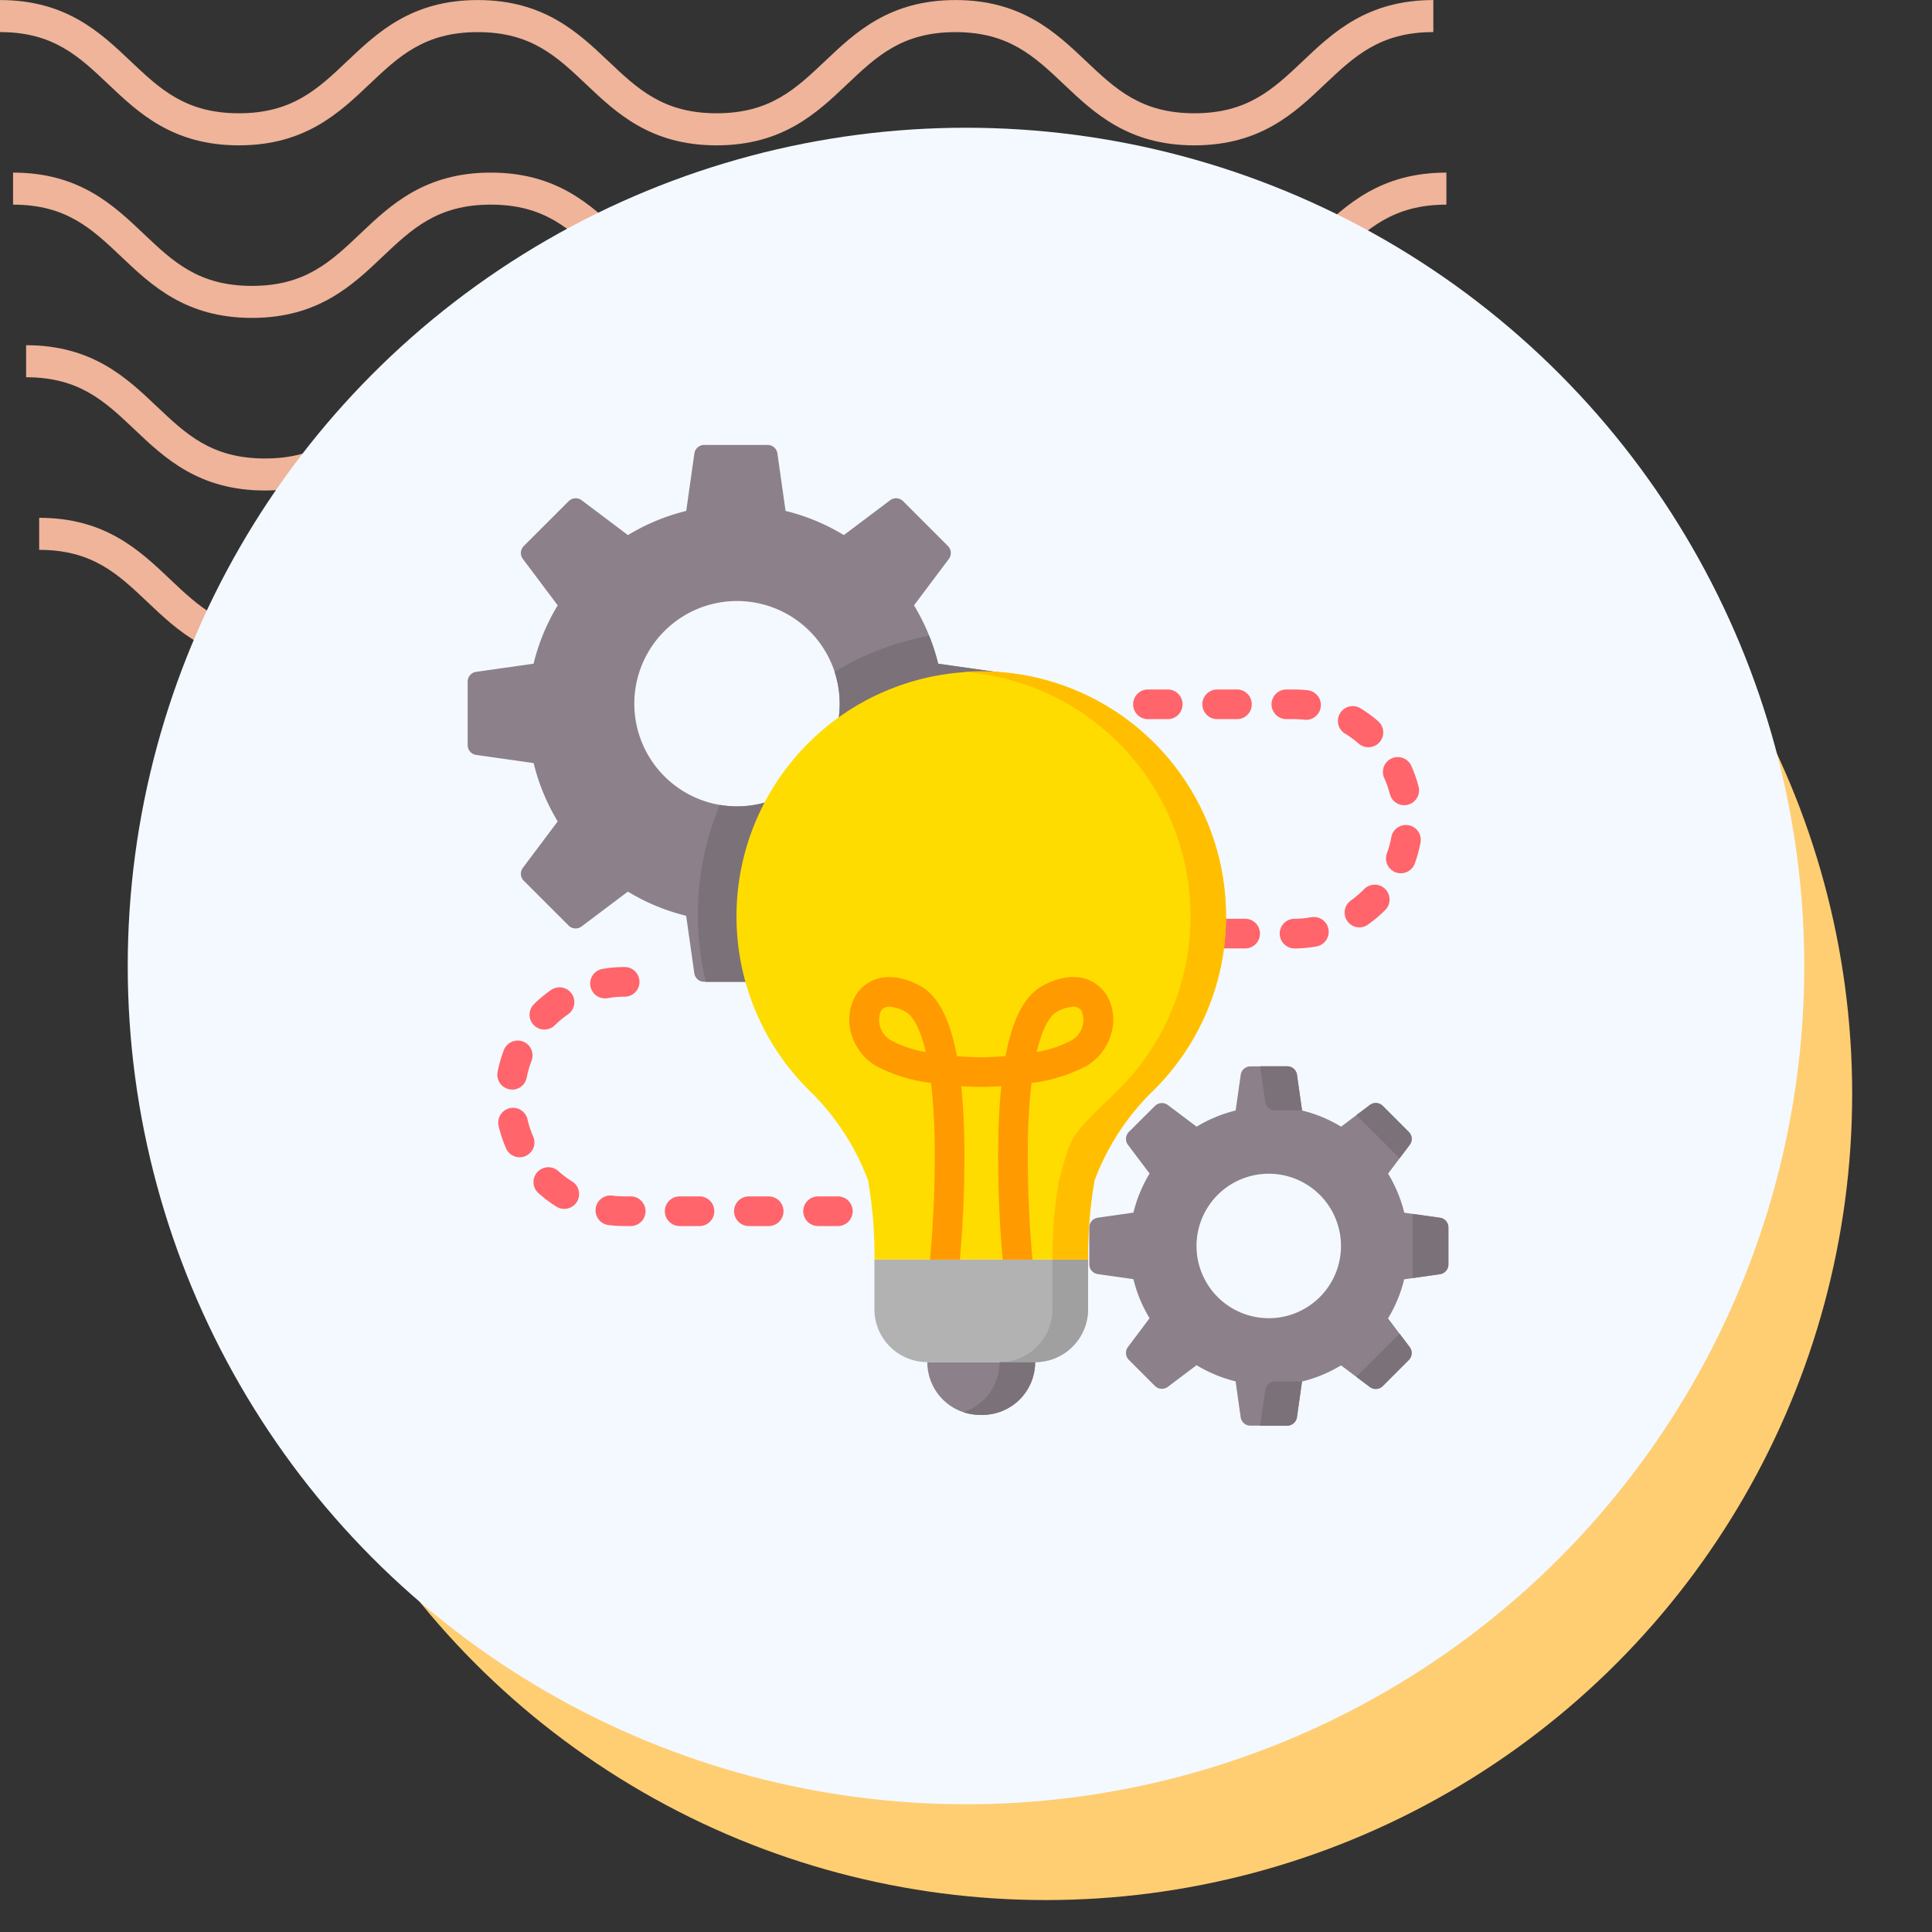 <svg xmlns="http://www.w3.org/2000/svg" xmlns:xlink="http://www.w3.org/1999/xlink" width="121" height="121" viewBox="0 0 121 121">
  <rect x="0" y="0" width="121" height="121" fill="#333333" stroke="none"/>
  <defs>
    <clipPath id="clip-path">
      <rect id="Rectángulo_400938" data-name="Rectángulo 400938" width="121" height="121" transform="translate(0 0)" fill="none"/>
    </clipPath>
    <clipPath id="clip-path-2">
      <rect id="Rectángulo_401073" data-name="Rectángulo 401073" width="92.219" height="41.532" fill="#efb499"/>
    </clipPath>
  </defs>
  <g id="Grupo_1104650" data-name="Grupo 1104650" transform="translate(2579 10791.578)">
    <g id="Grupo_1104438" data-name="Grupo 1104438" transform="translate(-2966.668 -16804.578)">
      <rect id="Rectángulo_401103" data-name="Rectángulo 401103" width="121" height="121" transform="translate(387.668 6013)" fill="none"/>
      <g id="Grupo_1099348" data-name="Grupo 1099348" transform="translate(387.668 6013)">
        <g id="Grupo_1099282" data-name="Grupo 1099282">
          <g id="Grupo_1099281" data-name="Grupo 1099281" clip-path="url(#clip-path-2)">
            <path id="Trazado_873375" data-name="Trazado 873375" d="M74.8,9.1c-4.139,0-6.28-2.03-8.17-3.821-1.855-1.756-3.452-3.274-6.792-3.274s-4.937,1.517-6.792,3.274C51.161,7.072,49.023,9.1,44.881,9.1s-6.28-2.03-8.169-3.821C34.857,3.525,33.26,2.007,29.92,2.007s-4.937,1.517-6.789,3.274C21.241,7.072,19.1,9.1,14.962,9.1S8.679,7.072,6.789,5.281C4.937,3.525,3.34,2.007,0,2.007V0C4.139,0,6.28,2.033,8.17,3.821c1.855,1.759,3.452,3.274,6.792,3.274S19.9,5.58,21.75,3.824C23.637,2.033,25.781,0,29.92,0s6.283,2.033,8.17,3.821c1.855,1.759,3.452,3.274,6.792,3.274s4.937-1.514,6.792-3.274C53.56,2.033,55.7,0,59.843,0s6.283,2.033,8.17,3.821C69.867,5.58,71.464,7.094,74.8,7.094S79.742,5.58,81.6,3.821C83.483,2.033,85.624,0,89.766,0V2.007c-3.34,0-4.937,1.517-6.792,3.274C81.084,7.072,78.943,9.1,74.8,9.1" transform="translate(2.453 32.43)" fill="#efb499"/>
            <path id="Trazado_873376" data-name="Trazado 873376" d="M74.8,9.1c-4.139,0-6.283-2.03-8.17-3.824-1.855-1.756-3.452-3.27-6.792-3.27s-4.937,1.514-6.792,3.27C51.164,7.072,49.023,9.1,44.881,9.1s-6.283-2.03-8.17-3.824c-1.855-1.756-3.452-3.27-6.792-3.27s-4.937,1.517-6.789,3.27C21.241,7.072,19.1,9.1,14.962,9.1S8.679,7.072,6.789,5.278C4.937,3.522,3.34,2.007,0,2.007V0C4.139,0,6.283,2.03,8.17,3.821c1.855,1.759,3.452,3.274,6.792,3.274S19.9,5.58,21.75,3.821C23.637,2.03,25.781,0,29.92,0S36.2,2.03,38.093,3.821c1.852,1.759,3.449,3.274,6.789,3.274s4.937-1.514,6.792-3.274C53.56,2.03,55.7,0,59.843,0s6.283,2.03,8.17,3.821C69.867,5.58,71.464,7.094,74.8,7.094S79.742,5.58,81.6,3.821C83.486,2.03,85.627,0,89.769,0V2.007c-3.34,0-4.94,1.517-6.8,3.27C81.084,7.072,78.943,9.1,74.8,9.1" transform="translate(1.635 21.62)" fill="#efb499"/>
            <path id="Trazado_873377" data-name="Trazado 873377" d="M74.8,9.1c-4.139,0-6.283-2.03-8.169-3.824-1.855-1.756-3.452-3.27-6.792-3.27s-4.937,1.514-6.792,3.27C51.164,7.072,49.02,9.1,44.881,9.1s-6.283-2.03-8.17-3.824c-1.855-1.756-3.452-3.27-6.792-3.27s-4.937,1.517-6.789,3.27C21.241,7.072,19.1,9.1,14.962,9.1S8.678,7.072,6.789,5.278C4.937,3.522,3.34,2.007,0,2.007V0C4.139,0,6.283,2.03,8.169,3.821c1.851,1.759,3.452,3.274,6.792,3.274S19.9,5.58,21.75,3.821C23.637,2.03,25.781,0,29.92,0S36.2,2.03,38.093,3.821c1.852,1.759,3.449,3.274,6.789,3.274s4.937-1.514,6.792-3.274C53.56,2.03,55.7,0,59.843,0s6.283,2.03,8.17,3.821C69.867,5.58,71.464,7.094,74.8,7.094S79.742,5.58,81.6,3.821C83.486,2.03,85.624,0,89.769,0V2.007c-3.34,0-4.941,1.517-6.8,3.27C81.084,7.072,78.943,9.1,74.8,9.1" transform="translate(0.818 10.81)" fill="#efb499"/>
            <path id="Trazado_873378" data-name="Trazado 873378" d="M74.8,9.1c-4.139,0-6.28-2.03-8.17-3.821-1.855-1.756-3.452-3.27-6.792-3.27s-4.937,1.514-6.789,3.27C51.164,7.069,49.023,9.1,44.881,9.1s-6.28-2.03-8.169-3.821c-1.855-1.756-3.452-3.27-6.792-3.27s-4.937,1.514-6.789,3.267C21.245,7.069,19.1,9.1,14.962,9.1S8.678,7.069,6.789,5.278C4.937,3.522,3.34,2.007,0,2.007V0C4.139,0,6.283,2.03,8.17,3.821c1.855,1.756,3.452,3.27,6.792,3.27S19.9,5.577,21.75,3.821C23.64,2.03,25.781,0,29.92,0s6.28,2.03,8.173,3.821c1.852,1.756,3.449,3.27,6.789,3.27s4.937-1.514,6.792-3.27C53.563,2.03,55.7,0,59.843,0s6.28,2.03,8.17,3.821c1.855,1.756,3.452,3.27,6.792,3.27s4.937-1.514,6.792-3.27C83.486,2.03,85.627,0,89.769,0V2.007c-3.344,0-4.941,1.514-6.8,3.27C81.084,7.069,78.943,9.1,74.8,9.1" transform="translate(0 0.003)" fill="#efb499"/>
          </g>
        </g>
      </g>
      <circle id="Elipse_11504" data-name="Elipse 11504" cx="50.5" cy="50.5" r="50.5" transform="translate(402.668 6031)" fill="#ffce73"/>
      <circle id="Elipse_11503" data-name="Elipse 11503" cx="52.5" cy="52.5" r="52.5" transform="translate(395.668 6021)" fill="#f3f9ff"/>
    </g>
    <g id="Grupo_1104441" data-name="Grupo 1104441" transform="translate(-2553.059 -10765.774)">
      <rect id="Rectángulo_401104" data-name="Rectángulo 401104" width="68" height="69" transform="translate(0.059 -0.804)" fill="none"/>
      <g id="Grupo_1104554" data-name="Grupo 1104554" transform="translate(3.348 2.063)">
        <g id="Grupo_1104553" data-name="Grupo 1104553" transform="translate(0 0)">
          <path id="Trazado_895757" data-name="Trazado 895757" d="M354.369,143.872h-1.238a.929.929,0,1,1,0-1.858h1.238a.929.929,0,1,1,0,1.858Zm3.1,0a.929.929,0,0,1-.011-1.858,6.3,6.3,0,0,0,1.072-.1.929.929,0,0,1,.339,1.826,8.16,8.16,0,0,1-1.389.136Zm4.059-1.318a.929.929,0,0,1-.538-1.686,6.308,6.308,0,0,0,.822-.7.929.929,0,1,1,1.318,1.309,8.167,8.167,0,0,1-1.065.9A.924.924,0,0,1,361.524,142.553Zm2.592-3.389a.929.929,0,0,1-.872-1.249,6.213,6.213,0,0,0,.281-1.038.929.929,0,0,1,1.828.328,8.083,8.083,0,0,1-.365,1.349A.929.929,0,0,1,364.116,139.164Zm.212-4.263a.929.929,0,0,1-.9-.7,6.241,6.241,0,0,0-.357-1.015.929.929,0,0,1,1.693-.765,8.086,8.086,0,0,1,.463,1.319.93.93,0,0,1-.9,1.16Zm-2.244-3.631a.926.926,0,0,1-.609-.228,6.287,6.287,0,0,0-.87-.635.929.929,0,0,1,.962-1.589,8.158,8.158,0,0,1,1.128.823.929.929,0,0,1-.61,1.629Zm-3.9-1.716a.969.969,0,0,1-.1-.006,6.386,6.386,0,0,0-.7-.038h-.437a.929.929,0,1,1,0-1.858h.437a8.2,8.2,0,0,1,.9.05.929.929,0,0,1-.1,1.852Zm-4.333-.044h-1.238a.929.929,0,1,1,0-1.858h1.238a.929.929,0,1,1,0,1.858Zm-4.334,0h-1.238a.929.929,0,1,1,0-1.858h1.238a.929.929,0,1,1,0,1.858Z" transform="translate(-305.675 -112.339)" fill="#ff656b"/>
          <path id="Trazado_895758" data-name="Trazado 895758" d="M36.818,288.807H35.58a.929.929,0,1,1,0-1.858h1.238a.929.929,0,1,1,0,1.858Zm-4.334,0H31.246a.929.929,0,1,1,0-1.858h1.238a.929.929,0,1,1,0,1.858Zm-4.334,0H26.911a.929.929,0,1,1,0-1.858H28.15a.929.929,0,1,1,0,1.858Zm-4.334,0h-.351a8.2,8.2,0,0,1-1-.061.929.929,0,1,1,.227-1.844,6.327,6.327,0,0,0,.771.047h.351a.929.929,0,1,1,0,1.857Zm-4.132-1.076a.925.925,0,0,1-.49-.14,8.159,8.159,0,0,1-1.118-.836.929.929,0,1,1,1.236-1.387,6.306,6.306,0,0,0,.862.645.929.929,0,0,1-.491,1.718ZM16.89,284.5a.929.929,0,0,1-.851-.557,8.087,8.087,0,0,1-.447-1.324.929.929,0,1,1,1.8-.44,6.232,6.232,0,0,0,.344,1.02.929.929,0,0,1-.85,1.3Zm-.47-4.242a.93.93,0,0,1-.913-1.1,8.094,8.094,0,0,1,.382-1.344.929.929,0,1,1,1.736.66,6.23,6.23,0,0,0-.294,1.035A.929.929,0,0,1,16.42,280.262Zm2.017-3.759a.929.929,0,0,1-.651-1.591,8.164,8.164,0,0,1,1.076-.89.929.929,0,0,1,1.057,1.528,6.3,6.3,0,0,0-.83.687A.925.925,0,0,1,18.438,276.5Zm3.794-1.952a.929.929,0,0,1-.157-1.844,8.178,8.178,0,0,1,1.39-.119.929.929,0,1,1,0,1.858,6.318,6.318,0,0,0-1.073.092A.954.954,0,0,1,22.232,274.551Z" transform="translate(-13.632 -239.887)" fill="#ff656b"/>
          <path id="Trazado_895759" data-name="Trazado 895759" d="M239.978,478.817h6.753a3.3,3.3,0,0,1-3.3,3.305h-.148A3.3,3.3,0,0,1,239.978,478.817Z" transform="translate(-211.189 -421.376)" fill="#8c808a"/>
          <path id="Trazado_895760" data-name="Trazado 895760" d="M225.735,425.263H212.354v3.108a3.315,3.315,0,0,0,3.314,3.317h6.753a3.315,3.315,0,0,0,3.314-3.317Z" transform="translate(-186.879 -374.246)" fill="#b2b2b2"/>
          <path id="Trazado_895761" data-name="Trazado 895761" d="M33.595,19.336v-5.05L29.467,13.7a12.982,12.982,0,0,0-1.513-3.654l2.182-2.907a.619.619,0,0,0-.057-.809L27.271,3.519a.619.619,0,0,0-.81-.057l-2.9,2.183a12.959,12.959,0,0,0-3.651-1.514L19.4.532A.619.619,0,0,0,18.783,0H14.812A.619.619,0,0,0,14.2.532l-.51,3.6a12.962,12.962,0,0,0-3.651,1.514l-2.9-2.183a.619.619,0,0,0-.81.057L3.515,6.33a.619.619,0,0,0-.057.809L5.64,10.045A12.986,12.986,0,0,0,4.128,13.7l-3.6.511A.619.619,0,0,0,0,14.824V18.8a.619.619,0,0,0,.532.613l3.6.511A12.979,12.979,0,0,0,5.64,23.577L3.458,26.484a.619.619,0,0,0,.057.809L6.324,30.1a.619.619,0,0,0,.81.057l2.9-2.183a12.962,12.962,0,0,0,3.651,1.514l.51,3.6a.619.619,0,0,0,.613.532H19.32l.586-4.131a12.964,12.964,0,0,0,3.651-1.514l3.333,2.507,3.568-3.571-2.5-3.336a12.982,12.982,0,0,0,1.513-3.654Zm-16.722,3.3A6.431,6.431,0,1,1,23.3,16.205,6.428,6.428,0,0,1,16.873,22.636Z" transform="translate(0 0)" fill="#8c808a"/>
          <path id="Trazado_895762" data-name="Trazado 895762" d="M139.346,106.977v-5.05l-4.128-.586a12.987,12.987,0,0,0-.565-1.753,17.628,17.628,0,0,0-5.922,2.26,6.423,6.423,0,0,1-7.189,8.336,17.853,17.853,0,0,0-.873,11.079h4.4l.586-4.131a12.964,12.964,0,0,0,3.651-1.514l3.333,2.507,3.568-3.571-2.5-3.336a12.982,12.982,0,0,0,1.513-3.654Z" transform="translate(-105.751 -87.64)" fill="#7b7179"/>
          <path id="Trazado_895763" data-name="Trazado 895763" d="M347.01,336.77v-2.306a.619.619,0,0,0-.532-.613l-2.231-.317a8.693,8.693,0,0,0-1.013-2.447l1.354-1.8a.619.619,0,0,0-.057-.809l-1.629-1.63a.619.619,0,0,0-.81-.057l-1.8,1.355a8.677,8.677,0,0,0-2.445-1.013l-.317-2.233a.619.619,0,0,0-.613-.532h-2.3a.619.619,0,0,0-.613.532l-.317,2.233a8.681,8.681,0,0,0-2.445,1.013l-1.8-1.355a.619.619,0,0,0-.81.057L327,328.474a.619.619,0,0,0-.057.809l1.354,1.8a8.693,8.693,0,0,0-1.013,2.447l-2.231.317a.619.619,0,0,0-.532.613v2.306a.619.619,0,0,0,.532.613l2.231.317a8.693,8.693,0,0,0,1.013,2.447l-1.354,1.8a.619.619,0,0,0,.057.809l1.629,1.63a.619.619,0,0,0,.81.057l1.8-1.355a8.677,8.677,0,0,0,2.445,1.013L334,346.34a.619.619,0,0,0,.613.532h2.3a.619.619,0,0,0,.613-.532l.317-2.233a8.681,8.681,0,0,0,2.445-1.013l1.8,1.355a.619.619,0,0,0,.81-.057l1.629-1.63a.619.619,0,0,0,.057-.809l-1.354-1.8a8.693,8.693,0,0,0,1.013-2.447l2.231-.317A.619.619,0,0,0,347.01,336.77Zm-11.246,3.371a4.524,4.524,0,1,1,4.52-4.524A4.522,4.522,0,0,1,335.764,340.141Z" transform="translate(-285.588 -285.45)" fill="#8c808a"/>
          <g id="Grupo_1104552" data-name="Grupo 1104552" transform="translate(49.636 38.912)">
            <g id="Grupo_1104551" data-name="Grupo 1104551">
              <g id="Grupo_1104546" data-name="Grupo 1104546" transform="translate(6.025 2.3)">
                <path id="Trazado_895764" data-name="Trazado 895764" d="M466.684,347l.634-.844a.619.619,0,0,0-.057-.809l-1.629-1.63a.619.619,0,0,0-.81-.057l-.843.634Z" transform="translate(-463.979 -343.536)" fill="#7b7179"/>
              </g>
              <g id="Grupo_1104547" data-name="Grupo 1104547">
                <path id="Trazado_895765" data-name="Trazado 895765" d="M416.379,327.129l-.317-2.233a.619.619,0,0,0-.613-.532h-1.691l.317,2.233a.619.619,0,0,0,.613.532h1.691Z" transform="translate(-413.758 -324.363)" fill="#7b7179"/>
              </g>
              <g id="Grupo_1104548" data-name="Grupo 1104548" transform="translate(6.025 16.745)">
                <path id="Trazado_895766" data-name="Trazado 895766" d="M463.98,466.652l.843.634a.619.619,0,0,0,.81-.057l1.629-1.63a.619.619,0,0,0,.057-.809l-.633-.844Z" transform="translate(-463.98 -463.945)" fill="#7b7179"/>
              </g>
              <g id="Grupo_1104549" data-name="Grupo 1104549" transform="translate(9.556 9.248)">
                <path id="Trazado_895767" data-name="Trazado 895767" d="M493.419,401.45v4.014l1.7-.241a.619.619,0,0,0,.532-.613V402.3a.619.619,0,0,0-.532-.613Z" transform="translate(-493.419 -401.45)" fill="#7b7179"/>
              </g>
              <g id="Grupo_1104550" data-name="Grupo 1104550" transform="translate(0 19.744)">
                <path id="Trazado_895768" data-name="Trazado 895768" d="M414.076,489.478l-.317,2.233h1.691a.619.619,0,0,0,.613-.532l.317-2.233h-1.691A.619.619,0,0,0,414.076,489.478Z" transform="translate(-413.759 -488.946)" fill="#7b7179"/>
              </g>
            </g>
          </g>
          <path id="Trazado_895769" data-name="Trazado 895769" d="M171,133.493A15.329,15.329,0,1,0,145.1,144.6h0a15.445,15.445,0,0,1,3.476,5.417,26.979,26.979,0,0,1,.407,4.975H162.36a26.979,26.979,0,0,1,.407-4.975,15.445,15.445,0,0,1,3.476-5.417A15.3,15.3,0,0,0,171,133.493Z" transform="translate(-123.505 -103.977)" fill="#ffdc00"/>
          <path id="Trazado_895770" data-name="Trazado 895770" d="M261.095,478.817a3.305,3.305,0,0,1-2.262,3.137,3.294,3.294,0,0,0,1.04.168h.148a3.3,3.3,0,0,0,3.3-3.305Z" transform="translate(-227.782 -421.376)" fill="#7b7179"/>
          <path id="Trazado_895771" data-name="Trazado 895771" d="M281,425.263v3.108a3.315,3.315,0,0,1-3.314,3.317h2.229a3.315,3.315,0,0,0,3.314-3.317v-3.108Z" transform="translate(-244.375 -374.246)" fill="#a0a0a0"/>
          <path id="Trazado_895772" data-name="Trazado 895772" d="M275.277,133.493a15.336,15.336,0,0,0-15.329-15.342q-.562,0-1.114.041a15.345,15.345,0,0,1,9.459,26.41c-2.93,2.794-2.7,2.7-3.476,5.417a26.978,26.978,0,0,0-.407,4.975h2.229a26.978,26.978,0,0,1,.407-4.975,15.445,15.445,0,0,1,3.476-5.417A15.3,15.3,0,0,0,275.277,133.493Z" transform="translate(-227.782 -103.977)" fill="#ffbf00"/>
          <path id="Trazado_895773" data-name="Trazado 895773" d="M215.624,281.3a3.059,3.059,0,0,0-.235-2.318c-.571-1.009-1.974-1.8-4.044-.691-1.06.565-1.8,1.867-2.251,3.979q-.046.213-.088.438c-.634.053-1.18.068-1.524.071s-.889-.018-1.522-.071q-.042-.225-.088-.438c-.455-2.112-1.192-3.414-2.251-3.979-2.071-1.1-3.473-.318-4.044.691a3.06,3.06,0,0,0-.235,2.318,3.44,3.44,0,0,0,1.554,2.026,9.946,9.946,0,0,0,3.442,1.062c.118.987.2,2.189.227,3.654a72.7,72.7,0,0,1-.289,7.408h1.866a73.594,73.594,0,0,0,.28-7.426c-.022-1.26-.087-2.408-.194-3.435.707.046,1.195.047,1.254.047s.548,0,1.257-.047c-.107,1.026-.172,2.174-.194,3.435a73.633,73.633,0,0,0,.28,7.426h1.866a72.638,72.638,0,0,1-.289-7.393,36.682,36.682,0,0,1,.227-3.669,9.948,9.948,0,0,0,3.442-1.062A3.44,3.44,0,0,0,215.624,281.3Zm-13.774.433a1.468,1.468,0,0,1-.658-1.836.576.576,0,0,1,.542-.283,2.421,2.421,0,0,1,1.012.316c.242.129.82.629,1.262,2.519A6.966,6.966,0,0,1,201.849,281.731Zm11.265,0a6.967,6.967,0,0,1-2.158.715c.442-1.889,1.02-2.39,1.262-2.518a2.421,2.421,0,0,1,1.012-.316.577.577,0,0,1,.542.283A1.468,1.468,0,0,1,213.114,281.731Z" transform="translate(-175.316 -244.431)" fill="#ff9a00"/>
        </g>
      </g>
    </g>
  </g>
</svg>
